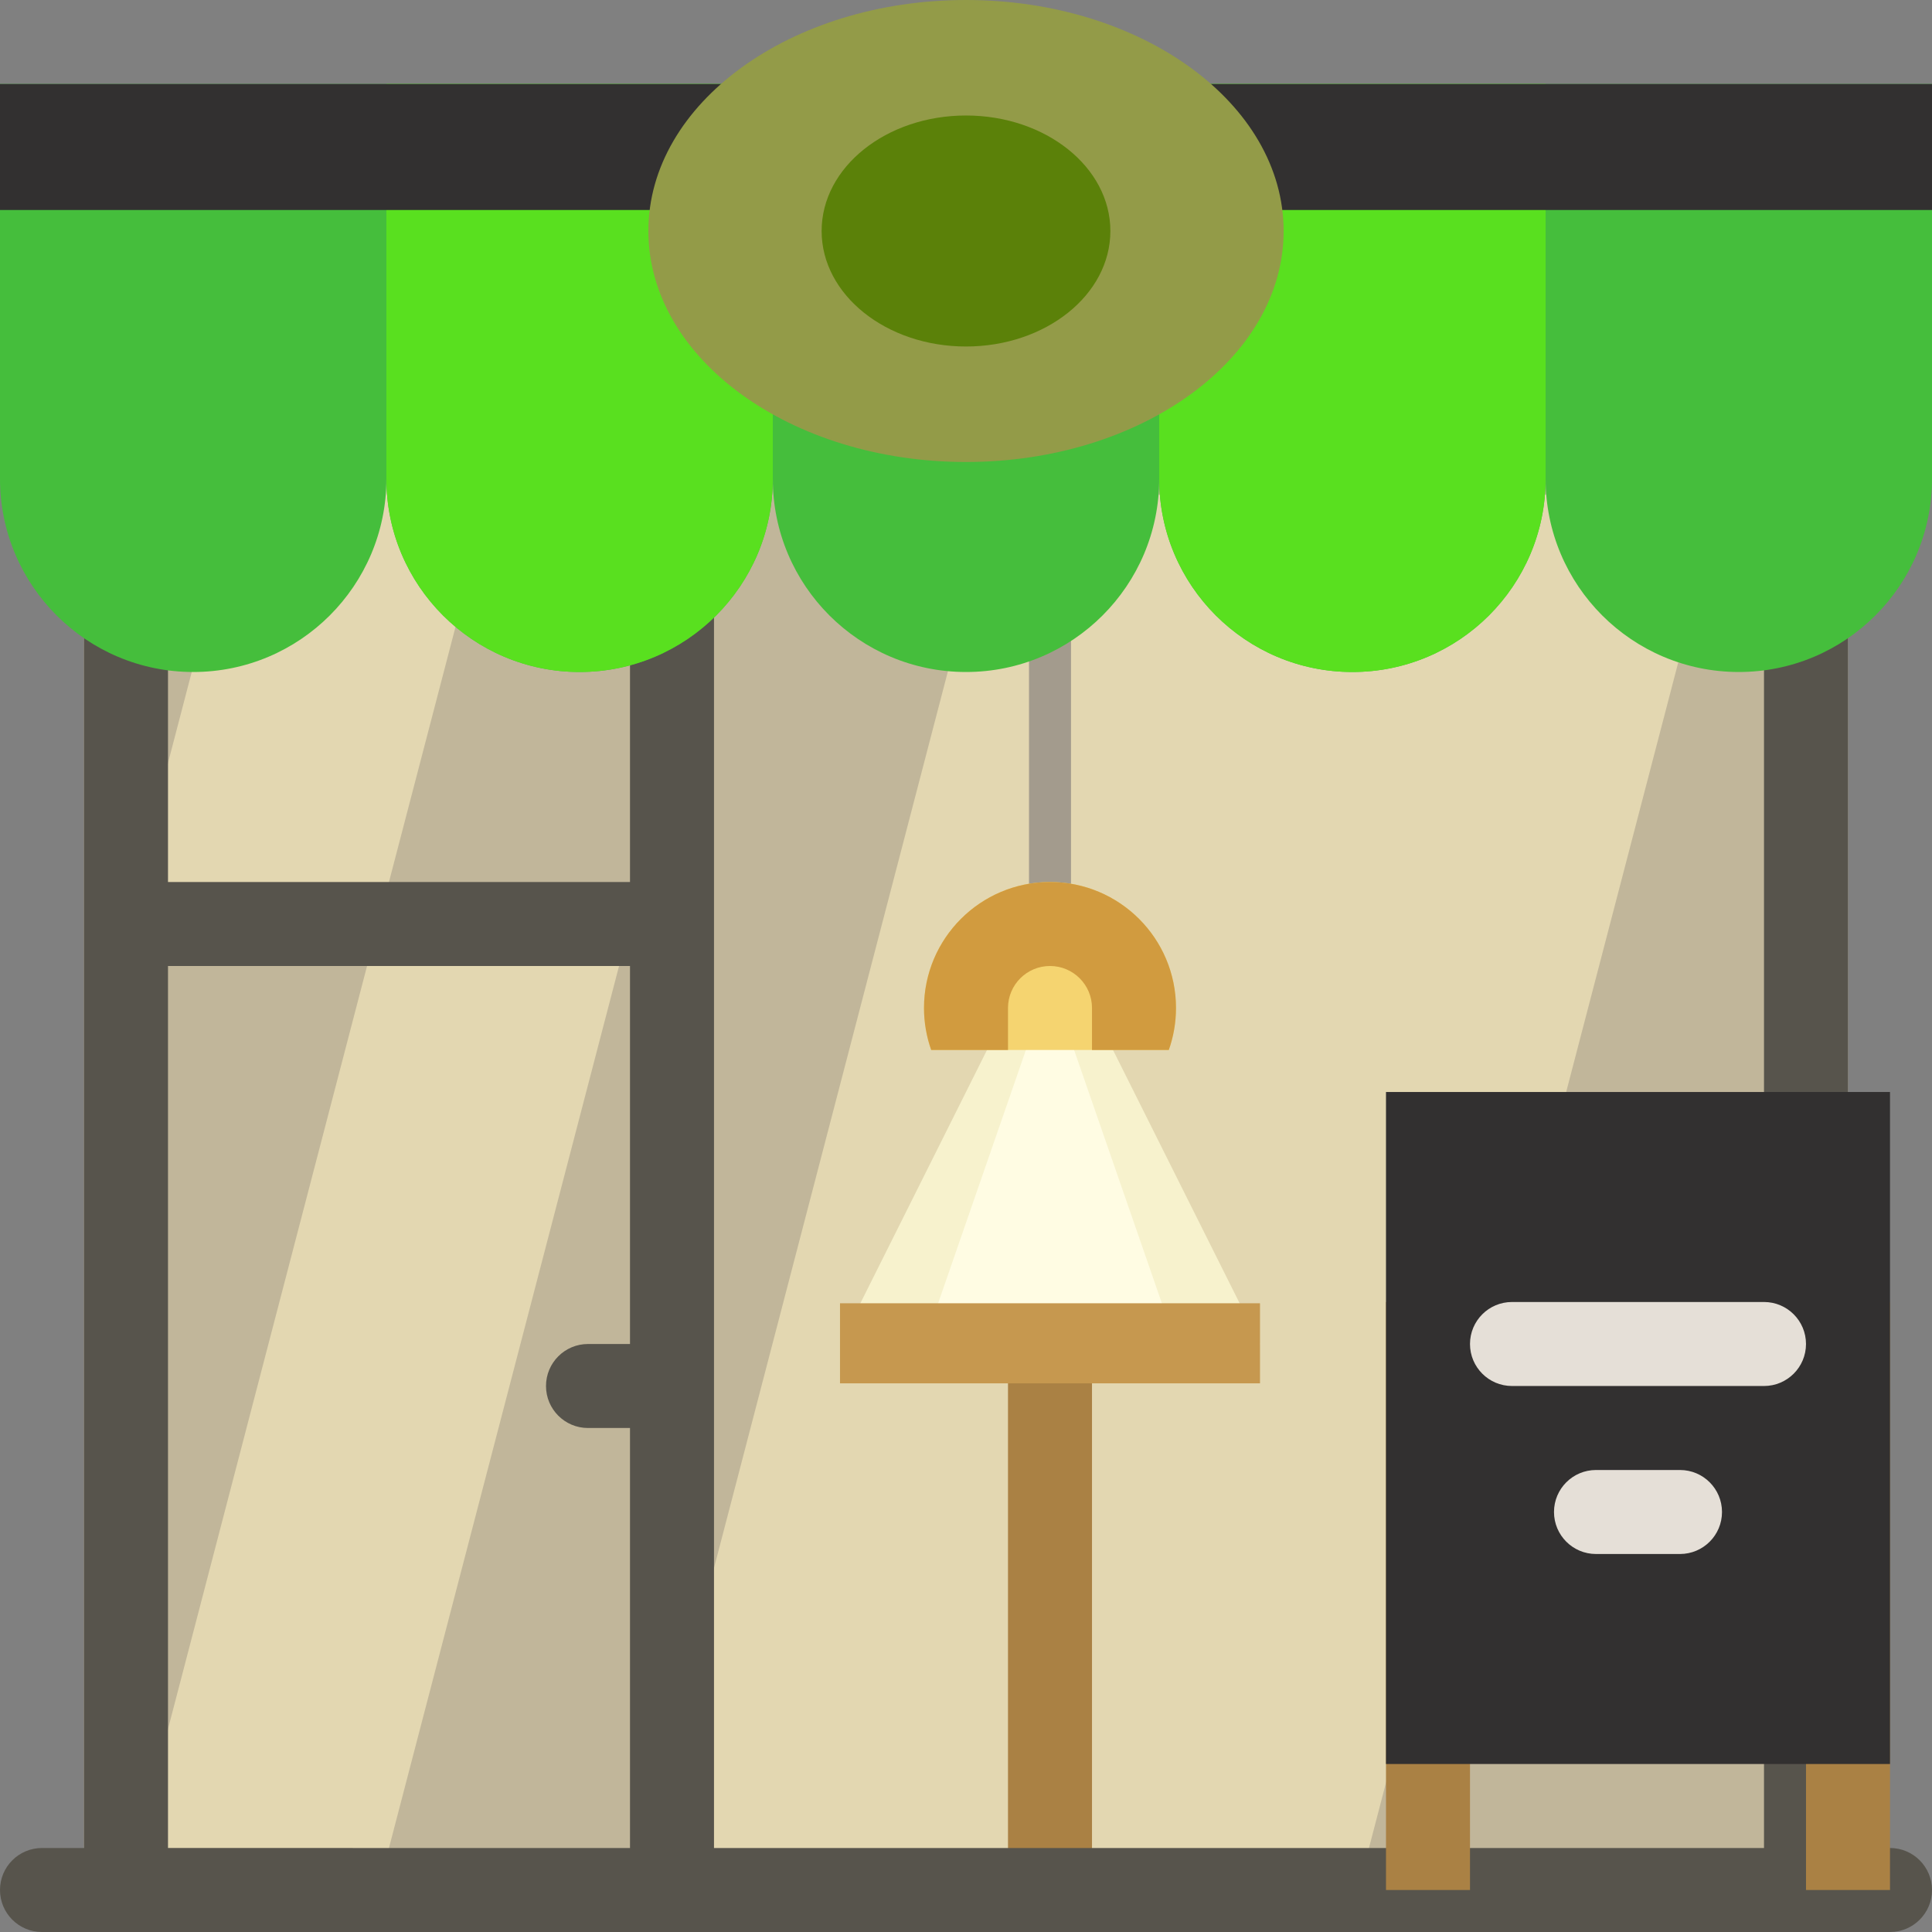 <!DOCTYPE svg PUBLIC "-//W3C//DTD SVG 1.1//EN" "http://www.w3.org/Graphics/SVG/1.1/DTD/svg11.dtd">

<!-- Uploaded to: SVG Repo, www.svgrepo.com, Transformed by: SVG Repo Mixer Tools -->
<svg height="300px" width="300px" version="1.1" id="Layer_1" xmlns="http://www.w3.org/2000/svg" xmlns:xlink="http://www.w3.org/1999/xlink" viewBox="0 0 512 512" xml:space="preserve" fill="#000000">

<rect x="0" y="0" width="512" height="512" fill="#808080" stroke="none"/>

<g id="SVGRepo_bgCarrier" stroke-width="0"/>

<g id="SVGRepo_tracerCarrier" stroke-linecap="round" stroke-linejoin="round" stroke="#CCCCCC" stroke-width="1.024"/>

<g id="SVGRepo_iconCarrier"> <path style="fill:#C1B69A;" d="M489.739,500.87H22.261V33.391h467.478V500.87z"/> <path style="fill:#E3D7B1;" d="M456.348,131.092L359.884,500.87H166.957l96.464-369.777L456.348,131.092L456.348,131.092z M82.753,55.652L33.391,244.87h66.783l49.361-189.217H82.753z M100.174,244.87l-66.783,256h66.783l66.783-256H100.174z"/> <path style="fill:#A39B8D;" d="M283.826,278.261h-11.13V133.565h11.13V278.261z"/> <path style="fill:#F7F2CD;" d="M333.913,356.174H222.609l44.522-89.043h22.261L333.913,356.174z"/> <path style="fill:#FFFCE3;" d="M311.652,356.174H244.87l28.29-81.623h10.203L311.652,356.174z"/> <path style="fill:#AA8144;" d="M289.391,500.87H267.13V356.174h22.261V500.87z"/> <path style="fill:#C6984F;" d="M333.913,366.598H222.609V345.38h111.304V366.598z"/> <path style="fill:#F5D470;" d="M246.777,278.261c-1.231-3.483-1.908-7.227-1.908-11.13c0-18.442,14.949-33.391,33.391-33.391 s33.391,14.949,33.391,33.391c0,3.903-0.677,7.648-1.908,11.13H246.777z"/> <path style="fill:#D19B3F;" d="M311.652,267.13c0,3.903-0.677,7.648-1.908,11.13h-20.353v-11.13c0-6.147-4.983-11.13-11.13-11.13 s-11.13,4.983-11.13,11.13v11.13h-20.353c-1.231-3.483-1.908-7.227-1.908-11.13c0-18.442,14.949-33.391,33.391-33.391 S311.652,248.688,311.652,267.13z"/> <path style="fill:#57544C;" d="M500.87,489.739h-11.13V100.174h-22.261v389.565H189.217V100.174h-22.261v133.565H44.522V100.174 H22.261v389.565H11.13c-6.147,0-11.13,4.983-11.13,11.13C0,507.017,4.983,512,11.13,512H500.87c6.147,0,11.13-4.983,11.13-11.13 C512,494.722,507.017,489.739,500.87,489.739z M44.522,256h122.435v100.174h-11.13c-6.147,0-11.13,4.983-11.13,11.13 c0,6.147,4.983,11.13,11.13,11.13h11.13v111.304H44.522V256z"/> <path style="fill:#45be3c;" d="M512,22.261v104.626c0,28.277-22.923,51.2-51.2,51.2l0,0c-28.277,0-51.2-22.923-51.2-51.2 c0,28.277-22.923,51.2-51.2,51.2l0,0c-28.277,0-51.2-22.923-51.2-51.2c0,28.277-22.923,51.2-51.2,51.2l0,0 c-28.277,0-51.2-22.923-51.2-51.2c0,28.277-22.923,51.2-51.2,51.2l0,0c-28.277,0-51.2-22.923-51.2-51.2 c0,28.277-22.923,51.2-51.2,51.2l0,0c-28.277,0-51.2-22.923-51.2-51.2V22.261h102.4h102.4h102.4h102.4H512z"/> <path style="fill:#59e01f;" d="M102.4,22.261h102.4v104.626c0,28.277-22.923,51.2-51.2,51.2l0,0c-28.277,0-51.2-22.923-51.2-51.2 V22.261z M307.2,22.261v104.626c0,28.277,22.923,51.2,51.2,51.2l0,0c28.277,0,51.2-22.923,51.2-51.2V22.261H307.2z"/> <path style="fill:#323030;" d="M512,55.652H0V22.261h512V55.652z"/> <path style="fill:#AA8144;" d="M500.87,500.87h-22.261V345.043h22.261V500.87z M389.565,345.043h-22.261V500.87h22.261V345.043z"/> <path style="fill:#323030;" d="M500.87,467.478H367.304V289.391H500.87V467.478z"/> <path style="fill:#E5DFD7;" d="M467.478,367.304h-66.783c-6.147,0-11.13-4.983-11.13-11.13l0,0c0-6.147,4.983-11.13,11.13-11.13 h66.783c6.147,0,11.13,4.983,11.13,11.13l0,0C478.609,362.321,473.626,367.304,467.478,367.304z M456.348,400.696L456.348,400.696 c0-6.147-4.983-11.13-11.13-11.13h-22.261c-6.147,0-11.13,4.983-11.13,11.13l0,0c0,6.147,4.983,11.13,11.13,11.13h22.261 C451.365,411.826,456.348,406.843,456.348,400.696z"/> <path style="fill:#939B48;" d="M256.002,0c46.484,0,84.172,27.409,84.172,61.217s-37.688,61.217-84.172,61.217 c-46.488,0-84.176-27.409-84.176-61.217S209.514,0,256.002,0L256.002,0z"/> <path style="fill:#5b8109;" d="M256.002,30.609c21.129,0,38.26,13.704,38.26,30.609s-17.131,30.609-38.26,30.609 c-21.131,0-38.262-13.704-38.262-30.609S234.871,30.609,256.002,30.609L256.002,30.609z"/> </g>

</svg>